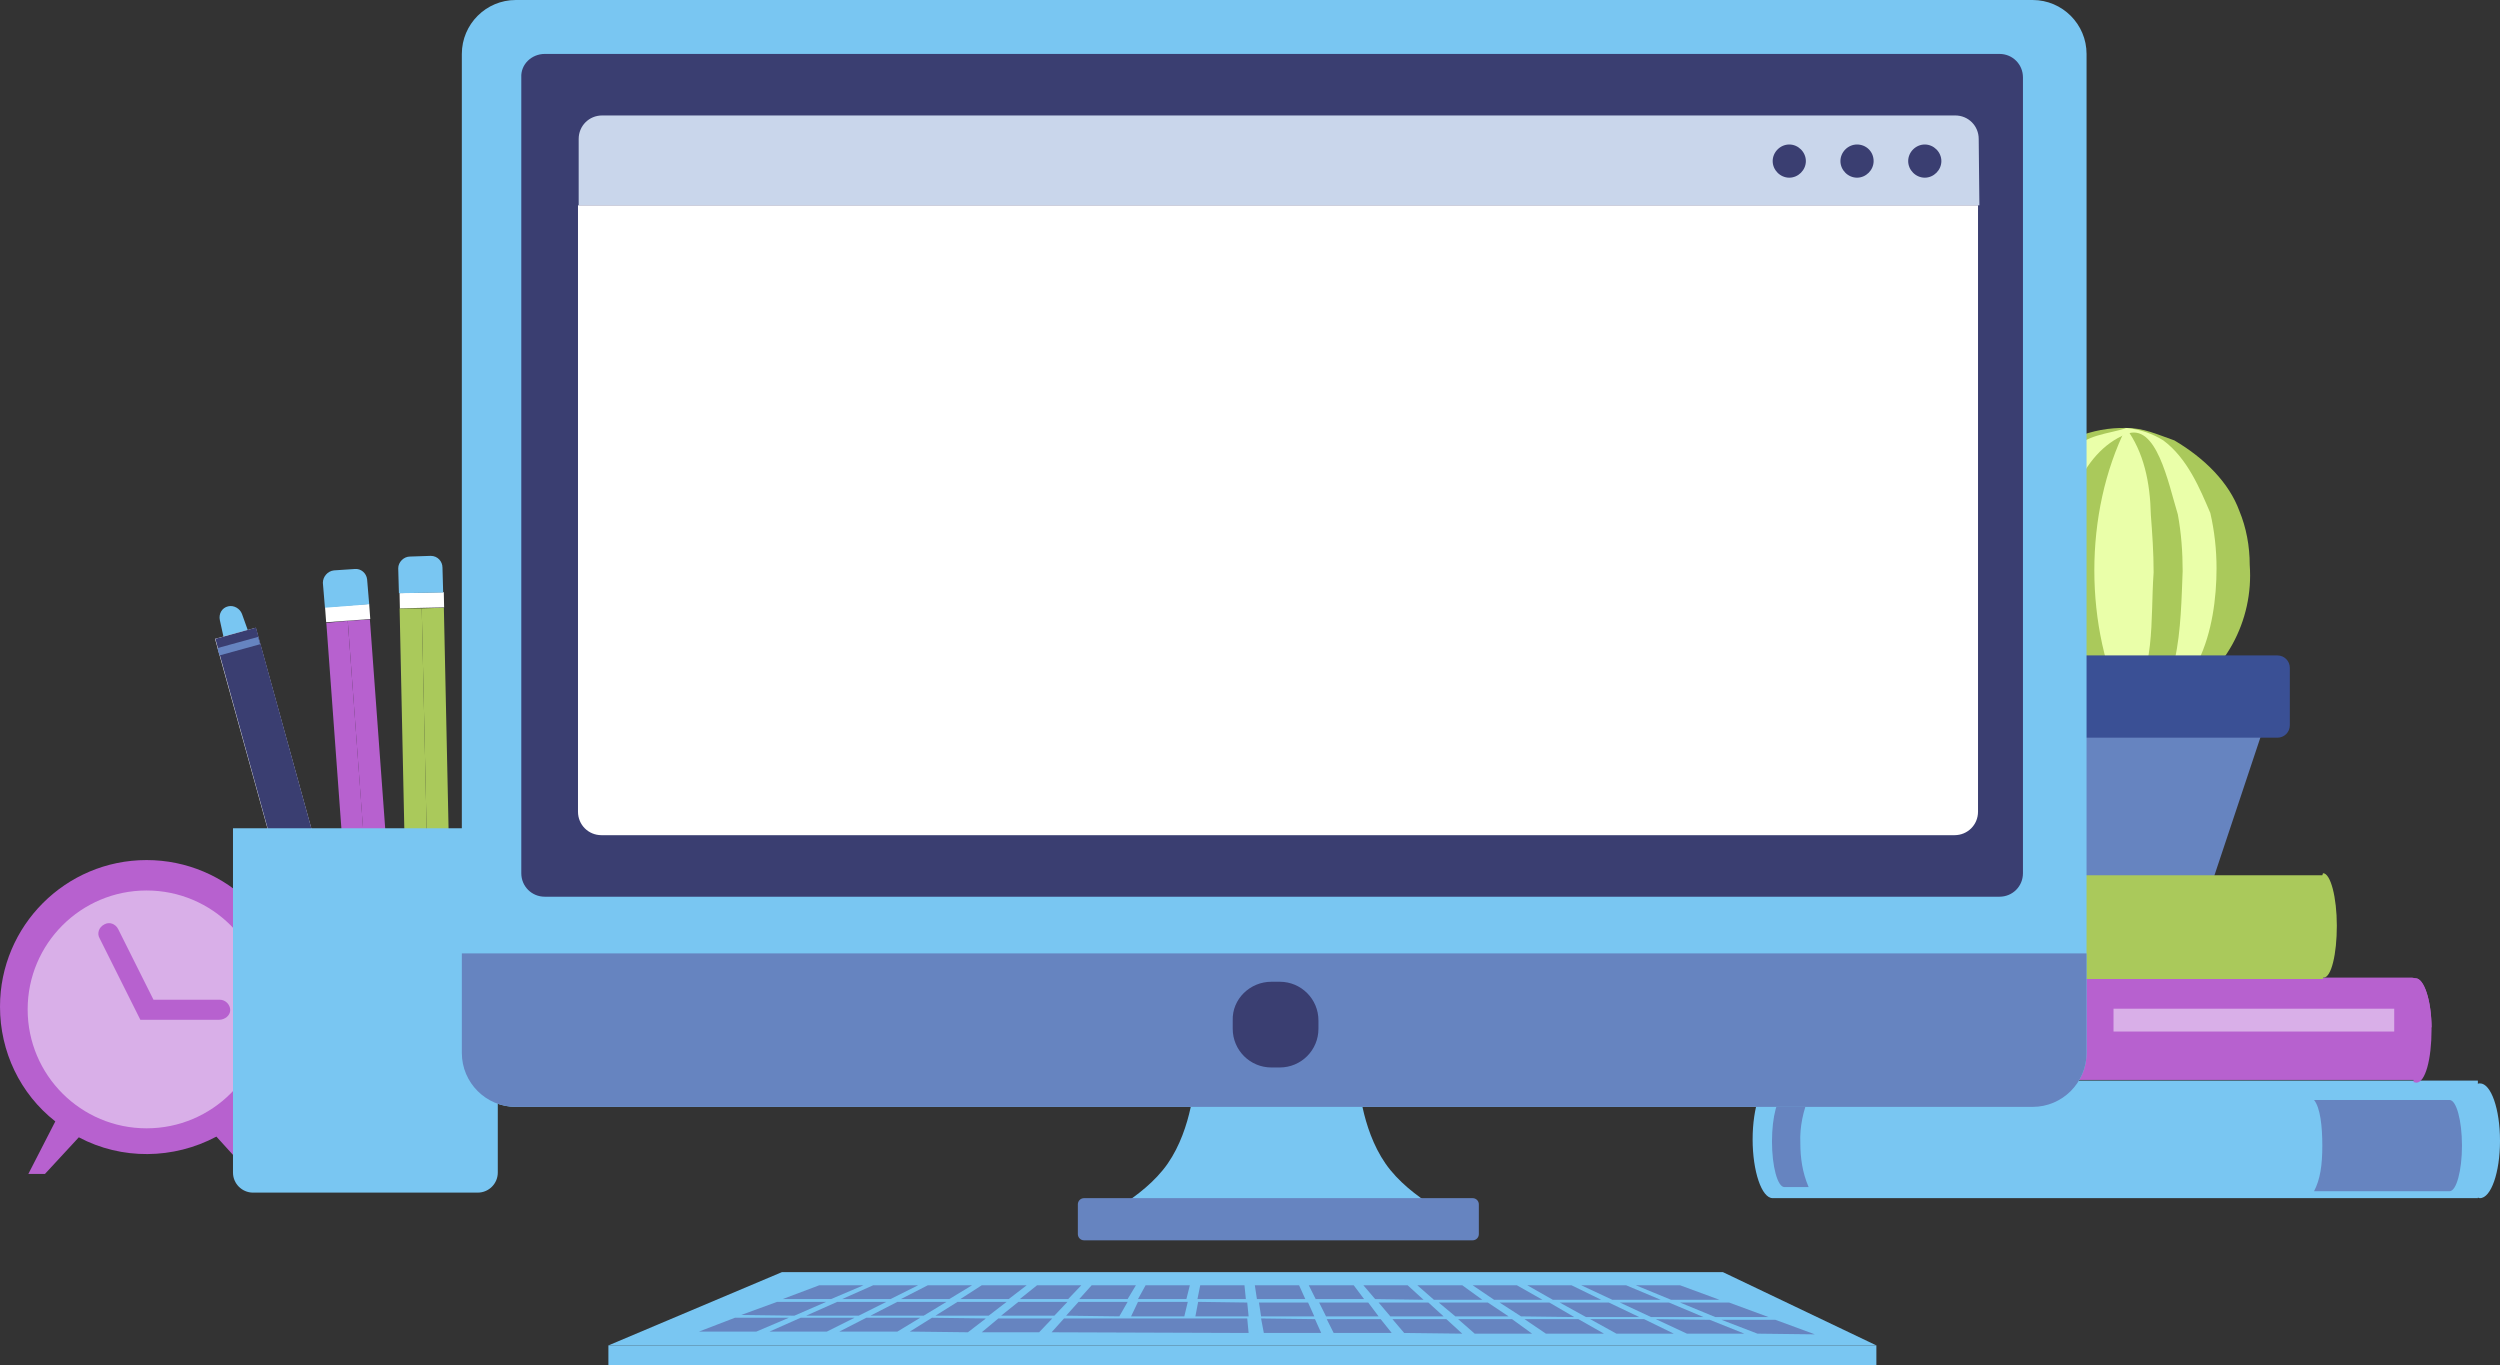<?xml version="1.0" encoding="utf-8"?>
<!-- Generator: Adobe Illustrator 24.2.1, SVG Export Plug-In . SVG Version: 6.00 Build 0)  -->
<svg version="1.1" id="Ebene_1" xmlns="http://www.w3.org/2000/svg" xmlns:xlink="http://www.w3.org/1999/xlink" x="0px" y="0px"
	 viewBox="0 0 361.6 197.5" style="enable-background:new 0 0 361.6 197.5;" xml:space="preserve">
<rect x="0" y="0" width="361.6" height="197.5" fill="#333333" stroke="none"/>
<style type="text/css">
	.st0{fill:#B761CF;}
	.st1{fill:#D9AFE8;}
	.st2{fill:#79C6F2;}
	.st3{fill:#3A3E71;}
	.st4{fill:#FFFFFF;}
	.st5{fill:#6684C0;}
	.st6{fill:#AAC95B;}
	.st7{fill:#EAFFA9;}
	.st8{fill:#3A5095;}
	.st9{fill:#C95843;}
	.st10{fill:#C9D6EB;}
</style>
<g id="OBJECTS">
	<path class="st0" d="M42.4,145.6c0-11.7-9.5-21.2-21.2-21.2S0,133.9,0,145.6c0,6.5,2.9,12.6,8,16.6l-3.9,7.6h2.4l4.9-5.3
		c6.2,3.3,13.7,3.2,19.9-0.1l5,5.5h2.4l-4-7.8C39.5,157.9,42.4,151.9,42.4,145.6z"/>
	<circle class="st1" cx="21.2" cy="146" r="17.2"/>
	<path class="st0" d="M31.7,147.5H20.3l-5.9-11.8c-0.4-0.7-0.1-1.6,0.7-2c0.7-0.4,1.6-0.1,2,0.7l5.1,10.2h9.6c0.8,0,1.5,0.7,1.5,1.5
		S32.5,147.5,31.7,147.5z"/>
	<path class="st2" d="M36.9,94.1L33,95.2l-1.2-5.5c-0.2-0.9,0.3-1.8,1.2-2l0,0c0.8-0.2,1.7,0.3,2,1.1L36.9,94.1z"/>
	<path class="st3" d="M54.2,166.6c0.6,2,1.2,3.5,1.5,3.4s0.1-1.7-0.4-3.7L54.2,166.6z"/>
	<path class="st4" d="M56.6,158.1c-1.7-3.9-3.1-7.9-4.3-12L37,90.8l-5.9,1.6l15.3,55.3c1.1,4.1,2,8.3,2.5,12.5l0.2,1.3
		c0,0.2,0.1,0.4,0.2,0.5l4.9,6.2c0.3,0.3,0.7,0.5,1.2,0.4l0,0c0.4-0.1,0.7-0.5,0.8-0.9l1-7.8c0-0.2,0-0.4-0.1-0.6L56.6,158.1z"/>
	<rect x="35.3" y="91" transform="matrix(0.964 -0.266 0.266 0.964 -27.086 14.066)" class="st3" width="6.1" height="31.9"/>
	<polygon class="st4" points="50.4,163.5 57,161.7 57.1,160.5 49.7,162.6 	"/>
	
		<rect x="47.7" y="135.6" transform="matrix(0.963 -0.271 0.271 0.963 -36.769 18.53)" class="st5" width="2.2" height="13.9"/>
	<rect x="48.6" y="142.3" transform="matrix(0.963 -0.271 0.271 0.963 -37.617 18.892)" class="st4" width="2.2" height="7"/>
	
		<rect x="39.5" y="121.8" transform="matrix(0.964 -0.266 0.266 0.964 -31.037 15.739)" class="st5" width="6.1" height="1.1"/>
	
		<rect x="31.5" y="92.9" transform="matrix(0.964 -0.266 0.266 0.964 -23.632 12.568)" class="st5" width="6.1" height="1.1"/>
	<polygon class="st0" points="50.3,89.8 55.3,158 58.3,155.1 53.5,89.6 	"/>
	<polygon class="st0" points="47.2,90.1 52,155.6 55.3,157.5 50.3,89.8 	"/>
	<path class="st4" d="M56.5,156.1c-0.4-0.7-1.3-1-2-0.6c-0.3,0.2-0.6,0.5-0.7,0.8c-0.4-0.6-1.2-0.9-1.9-0.8l2.4,6.4l2.5-0.2l1.5-6.7
		C57.6,155.1,56.9,155.5,56.5,156.1z"/>
	<path class="st3" d="M55.6,161.8c-0.4,0-0.8,0.1-1.2,0.2l1.2,3.3c0,0.1,0.1,0.2,0.3,0.2l0,0c0.1,0,0.2-0.1,0.2-0.2l0.7-3.4
		C56.4,161.8,56,161.8,55.6,161.8z"/>
	
		<rect x="47.1" y="87.6" transform="matrix(0.997 -7.306612e-02 7.306612e-02 0.997 -6.346 3.912)" class="st4" width="6.4" height="2.2"/>
	<path class="st2" d="M51.3,82.3l-3,0.2c-0.9,0.1-1.6,0.9-1.6,1.8l0,0l0.3,3.6l6.4-0.5l-0.3-3.6C53,82.9,52.2,82.2,51.3,82.3z"/>
	<polygon class="st6" points="61,88 62.5,156.2 65.6,153.6 64.2,87.9 	"/>
	<polygon class="st6" points="57.8,88 59.2,153.7 62.5,155.8 61,88 	"/>
	<path class="st4" d="M63.8,154.5c-0.3-0.5-0.8-0.8-1.4-0.9c-0.6,0.1-1.1,0.4-1.3,0.9c-0.4-0.6-1.1-0.9-1.9-0.9l2.1,6.5l2.5-0.1
		l1.8-6.6C64.9,153.5,64.2,153.9,63.8,154.5z"/>
	<path class="st3" d="M62.5,160.1c-0.4,0-0.8,0.1-1.2,0.1l1.1,3.3c0,0.1,0.1,0.2,0.3,0.2l0,0c0.1,0,0.2-0.1,0.2-0.2l0.9-3.4
		C63.4,160.1,63,160.1,62.5,160.1z"/>
	
		<rect x="57.8" y="85.7" transform="matrix(1 -2.146525e-02 2.146525e-02 1 -1.849 1.329)" class="st4" width="6.4" height="2.2"/>
	<path class="st2" d="M62.3,80.4l-3,0.1c-0.9,0-1.7,0.8-1.7,1.7l0,0l0.1,3.6l6.4-0.1L64,82.1C64,81.2,63.3,80.4,62.3,80.4z"/>
	<path class="st2" d="M33.7,119.8H72l0,0v49.8c0,1.6-1.3,2.9-2.9,2.9H36.6c-1.6,0-2.9-1.3-2.9-2.9C33.7,169.6,33.7,119.8,33.7,119.8
		z"/>
	<path class="st6" d="M325.4,81.7c0.6,8.1-3.6,15.9-10.9,19.7c-4.4,2.6-9.6,1.8-14,0c-3.2-1.6-5.9-4-7.9-7
		c-2.6-5.3-4.4-9.6-3.5-15.8c0.9-4.4,1.8-8.8,5.3-11.4c3.5-3.5,8.2-5.4,13.1-5.3c2.6,0,4.4,0.9,7,1.8c4.4,2.6,7.9,6.1,9.4,10.2
		C324.9,76.3,325.4,79,325.4,81.7z"/>
	<path class="st7" d="M320.6,82.2c0,8.6-2.6,20-13.1,20.9c-4.1,0-7.9-2.4-9.6-6.1c-0.9-3.5-2.6-6.1-3.5-9.6c0-5.3-0.9-11.4,1.8-16.7
		c0.8-1.9,2-3.7,3.5-5.3c1.8-2.6,5.3-2.6,7.9-3.5c1.9,0.2,3.7,0.8,5.3,1.8c3.5,2.6,5.3,7,6.8,10.5C320.3,76.8,320.6,79.5,320.6,82.2
		z"/>
	<path class="st6" d="M315.7,82.6c-0.3,7.3-0.3,20.5-7.3,18.8c-13.1-3.5-14-33.3-0.9-38.6c4.4-1.8,6.1,7,7.5,11.6
		C315.5,77.1,315.7,79.9,315.7,82.6z"/>
	<path class="st7" d="M311.5,82.8c-0.5,7.1,0.4,14.2-4,20.3c-6.1-12.3-6.1-28.9,0-41.2c2.6,3.5,3.5,7.9,3.6,12.6
		C311.3,77.1,311.5,79.9,311.5,82.8z"/>
	<path class="st5" d="M286.2,98.6L295,128c0,0,3.5,2.6,11.2,2.8c4.5,0.1,9-0.5,13.3-1.8l9.8-29.4L286.2,98.6z"/>
	<path class="st8" d="M285.8,94.8h43.6c1,0,1.8,0.8,1.8,1.8v8.3c0,1-0.8,1.8-1.8,1.8h-43.6c-1,0-1.8-0.8-1.8-1.8v-8.3
		C284,95.5,284.8,94.8,285.8,94.8z"/>
	<path class="st2" d="M358.7,156.7c-0.1,0-0.3,0-0.3,0.1v-0.5h-102c-1.6,0-2.9,3.9-2.9,8.5s1.3,8.5,2.9,8.5h102v-0.1
		c0,0,0.1,0.1,0.3,0.1c1.6,0,2.9-3.7,2.9-8.3S360.3,156.7,358.7,156.7z"/>
	<path class="st5" d="M354.3,159.1h-19.6c0.9,1.1,1.2,3.8,1.2,6.6s-0.3,4.9-1.2,6.6h19.6c1,0,1.8-3,1.8-6.6S355.3,159.1,354.3,159.1
		z"/>
	<path class="st5" d="M260.4,165.3c-0.1-2.3,0.4-4.6,1.3-6.8h-3.6c-1,0-1.8,3-1.8,6.6s0.8,6.6,1.8,6.6h3.5
		C260.7,169.6,260.4,167.5,260.4,165.3z"/>
	<path class="st0" d="M349.4,141.5c-0.1,0-0.5-0.1-0.5-0.1h-80.8c-1.3,0-2.3,3.2-2.3,7.4s1,7.4,2.3,7.4h81v0.3c0,0,0.3,0.1,0.4,0.1
		c1.3,0,2.2-3.4,2.2-7.7S350.6,141.5,349.4,141.5z"/>
	<path class="st0" d="M349.4,141.5h-81.2c-1.3,0-2.3,3.3-2.3,7.1h85.8C351.7,144.8,350.6,141.5,349.4,141.5z"/>
	<path class="st9" d="M270.5,149.1c-0.1-2.2,0.4-4.5,1.4-6.5h-1.6c-1,0-1.8,3-1.8,6.6s0.8,6.6,1.8,6.6h1.7
		C271.2,154.6,270.5,152,270.5,149.1z"/>
	<rect x="305.7" y="145.9" class="st1" width="40.6" height="3.3"/>
	<path class="st6" d="M336,126.3L336,126.3l-0.1,0.3h-60.4v-0.2c-1.6,0-1.9,3.4-1.9,7.5s0.3,7.4,1.9,7.5v0.2H336v-0.2h0.1
		c1.1,0,1.9-3.4,1.9-7.5S337.1,126.3,336,126.3z"/>
	<path class="st2" d="M200.4,168.3c-3.6-5.2-3.9-12.2-3.9-12.2h-23.7c0,0-0.3,7-3.9,12.2s-11,8.4-11,8.4h53.6
		C211.4,176.7,204,173.5,200.4,168.3z"/>
	<path class="st2" d="M74.6,0H294c4.3,0,7.8,3.5,7.8,7.8v144.5c0,4.3-3.5,7.8-7.8,7.8H74.6c-4.3,0-7.8-3.5-7.8-7.8V7.8
		C66.8,3.5,70.3,0,74.6,0z"/>
	<path class="st5" d="M66.8,137.9v14.4c0,4.3,3.5,7.8,7.8,7.8l0,0H294c4.3,0,7.8-3.5,7.8-7.8v-14.4H66.8z"/>
	<path class="st5" d="M156.8,173.3H213c0.5,0,0.9,0.4,0.9,0.9v4.3c0,0.5-0.4,0.9-0.9,0.9h-56.2c-0.5,0-0.9-0.4-0.9-0.9v-4.3
		C155.9,173.7,156.3,173.3,156.8,173.3z"/>
	<path class="st3" d="M78.8,7.8h210.4c1.9,0,3.4,1.5,3.4,3.4v115.1c0,1.9-1.5,3.4-3.4,3.4H78.8c-1.9,0-3.4-1.5-3.4-3.4V11.2
		C75.3,9.3,76.9,7.8,78.8,7.8z"/>
	<path class="st10" d="M286.2,20.1c0-1.9-1.5-3.4-3.4-3.4l0,0H87.1c-1.9,0-3.4,1.5-3.4,3.4l0,0v9.6h202.6L286.2,20.1L286.2,20.1z"/>
	<path class="st4" d="M83.6,29.7v87.7c0,1.9,1.5,3.4,3.4,3.4l0,0h195.7c1.9,0,3.4-1.5,3.4-3.4l0,0V29.7H83.6z"/>
	<polygon class="st2" points="113.1,184 249.2,184 271.4,194.6 88,194.6 	"/>
	<rect x="88" y="194.6" class="st2" width="183.4" height="2.9"/>
	<path class="st3" d="M183.9,142h1.2c3.1,0,5.6,2.5,5.6,5.6v1.2c0,3.1-2.5,5.6-5.6,5.6h-1.2c-3.1,0-5.6-2.5-5.6-5.6v-1.2
		C178.2,144.5,180.8,142,183.9,142z"/>
	<polygon class="st5" points="128.8,187.9 121.8,187.9 126.3,185.9 132.8,185.9 	"/>
	<polygon class="st5" points="120.2,187.9 113.2,187.9 118.5,185.9 124.9,185.9 	"/>
	<polygon class="st5" points="145.9,187.9 138.9,187.9 142,185.9 148.5,185.9 	"/>
	<polygon class="st5" points="137.3,187.9 130.3,187.9 134.2,185.9 140.6,185.9 	"/>
	<polygon class="st5" points="163.1,187.9 156.1,187.9 157.9,185.9 164.3,185.9 	"/>
	<polygon class="st5" points="154.5,187.9 147.5,187.9 150,185.9 156.4,185.9 	"/>
	<polygon class="st5" points="180.2,187.9 173.2,187.9 173.6,185.9 180,185.9 	"/>
	<polygon class="st5" points="171.6,187.9 164.6,187.9 165.7,185.9 172.1,185.9 	"/>
	<polygon class="st5" points="197.3,187.9 190.3,187.9 189.3,185.9 195.8,185.9 	"/>
	<polygon class="st5" points="188.8,187.9 181.8,187.9 181.5,185.9 187.9,185.9 	"/>
	<polygon class="st5" points="214.4,188 207.4,188 205,185.9 211.5,185.9 	"/>
	<polygon class="st5" points="205.9,188 198.9,187.9 197.2,185.9 203.6,185.9 	"/>
	<polygon class="st5" points="231.6,188 224.6,188 220.9,185.9 227.3,185.9 	"/>
	<polygon class="st5" points="223.1,188 216.1,188 213,185.9 219.4,185.9 	"/>
	<polygon class="st5" points="248.7,188 241.7,188 236.6,185.9 243,185.9 	"/>
	<polygon class="st5" points="240.2,188 233.2,188 228.7,185.9 235.2,185.9 	"/>
	<polygon class="st5" points="124.2,190.3 116.6,190.3 121.1,188.3 128.2,188.3 	"/>
	<polygon class="st5" points="114.9,190.3 107.2,190.2 112.4,188.3 119.5,188.3 	"/>
	<polygon class="st5" points="143,190.3 135.3,190.3 138.5,188.3 145.6,188.3 	"/>
	<polygon class="st5" points="133.6,190.3 125.9,190.3 129.8,188.3 136.9,188.3 	"/>
	<polygon class="st5" points="161.9,190.4 154.2,190.3 156,188.3 163.1,188.3 	"/>
	<polygon class="st5" points="152.5,190.3 144.8,190.3 147.3,188.3 154.4,188.3 	"/>
	<polygon class="st5" points="180.6,190.4 172.9,190.4 173.3,188.3 180.4,188.4 	"/>
	<polygon class="st5" points="171.3,190.4 163.6,190.4 164.6,188.3 171.8,188.3 	"/>
	<polygon class="st5" points="199.4,190.4 191.8,190.4 190.8,188.4 197.9,188.4 	"/>
	<polygon class="st5" points="190.1,190.4 182.4,190.4 182.1,188.4 189.2,188.4 	"/>
	<polygon class="st5" points="218.2,190.4 210.5,190.4 208.1,188.4 215.2,188.4 	"/>
	<polygon class="st5" points="208.8,190.4 201.1,190.4 199.4,188.4 206.6,188.4 	"/>
	<polygon class="st5" points="237.1,190.5 229.4,190.5 225.6,188.4 232.7,188.4 	"/>
	<polygon class="st5" points="227.7,190.5 220,190.4 216.9,188.4 224.1,188.4 	"/>
	<polygon class="st5" points="255.8,190.5 248.1,190.5 243,188.4 250.1,188.4 	"/>
	<polygon class="st5" points="246.4,190.5 238.8,190.5 234.3,188.4 241.4,188.4 	"/>
	<polygon class="st5" points="119.6,192.6 111.3,192.6 115.8,190.6 123.6,190.6 	"/>
	<polygon class="st5" points="109.4,192.6 101.1,192.6 106.3,190.6 114.1,190.6 	"/>
	<polygon class="st5" points="140,192.7 131.6,192.6 134.8,190.6 142.6,190.7 	"/>
	<polygon class="st5" points="129.8,192.6 121.4,192.6 125.3,190.6 133.1,190.6 	"/>
	<polygon class="st5" points="180.6,192.8 152.1,192.7 153.9,190.7 180.4,190.7 	"/>
	<polygon class="st5" points="150.3,192.7 142,192.7 144.4,190.7 152.2,190.7 	"/>
	<polygon class="st5" points="201.3,192.8 192.9,192.8 191.9,190.8 199.7,190.8 	"/>
	<polygon class="st5" points="191.1,192.8 182.8,192.8 182.4,190.7 190.2,190.8 	"/>
	<polygon class="st5" points="221.6,192.9 213.3,192.9 210.9,190.8 218.7,190.8 	"/>
	<polygon class="st5" points="211.5,192.9 203.1,192.8 201.4,190.8 209.2,190.8 	"/>
	<polygon class="st5" points="242.1,192.9 233.8,192.9 230,190.8 237.8,190.8 	"/>
	<polygon class="st5" points="232,192.9 223.6,192.9 220.5,190.8 228.3,190.8 	"/>
	<polygon class="st5" points="262.5,193 254.2,192.9 249,190.9 256.8,190.9 	"/>
	<polygon class="st5" points="252.3,192.9 244,192.9 239.5,190.8 247.3,190.9 	"/>
	<path class="st3" d="M261.2,23.3c0,1.3-1.1,2.4-2.4,2.4s-2.4-1.1-2.4-2.4s1.1-2.4,2.4-2.4l0,0C260.1,20.9,261.2,22,261.2,23.3
		L261.2,23.3z"/>
	<path class="st3" d="M271,23.3c0,1.3-1.1,2.4-2.4,2.4s-2.4-1.1-2.4-2.4s1.1-2.4,2.4-2.4S271,21.9,271,23.3L271,23.3z"/>
	<path class="st3" d="M280.8,23.3c0,1.3-1.1,2.4-2.4,2.4s-2.4-1.1-2.4-2.4s1.1-2.4,2.4-2.4S280.8,22,280.8,23.3L280.8,23.3z"/>
</g>
</svg>
